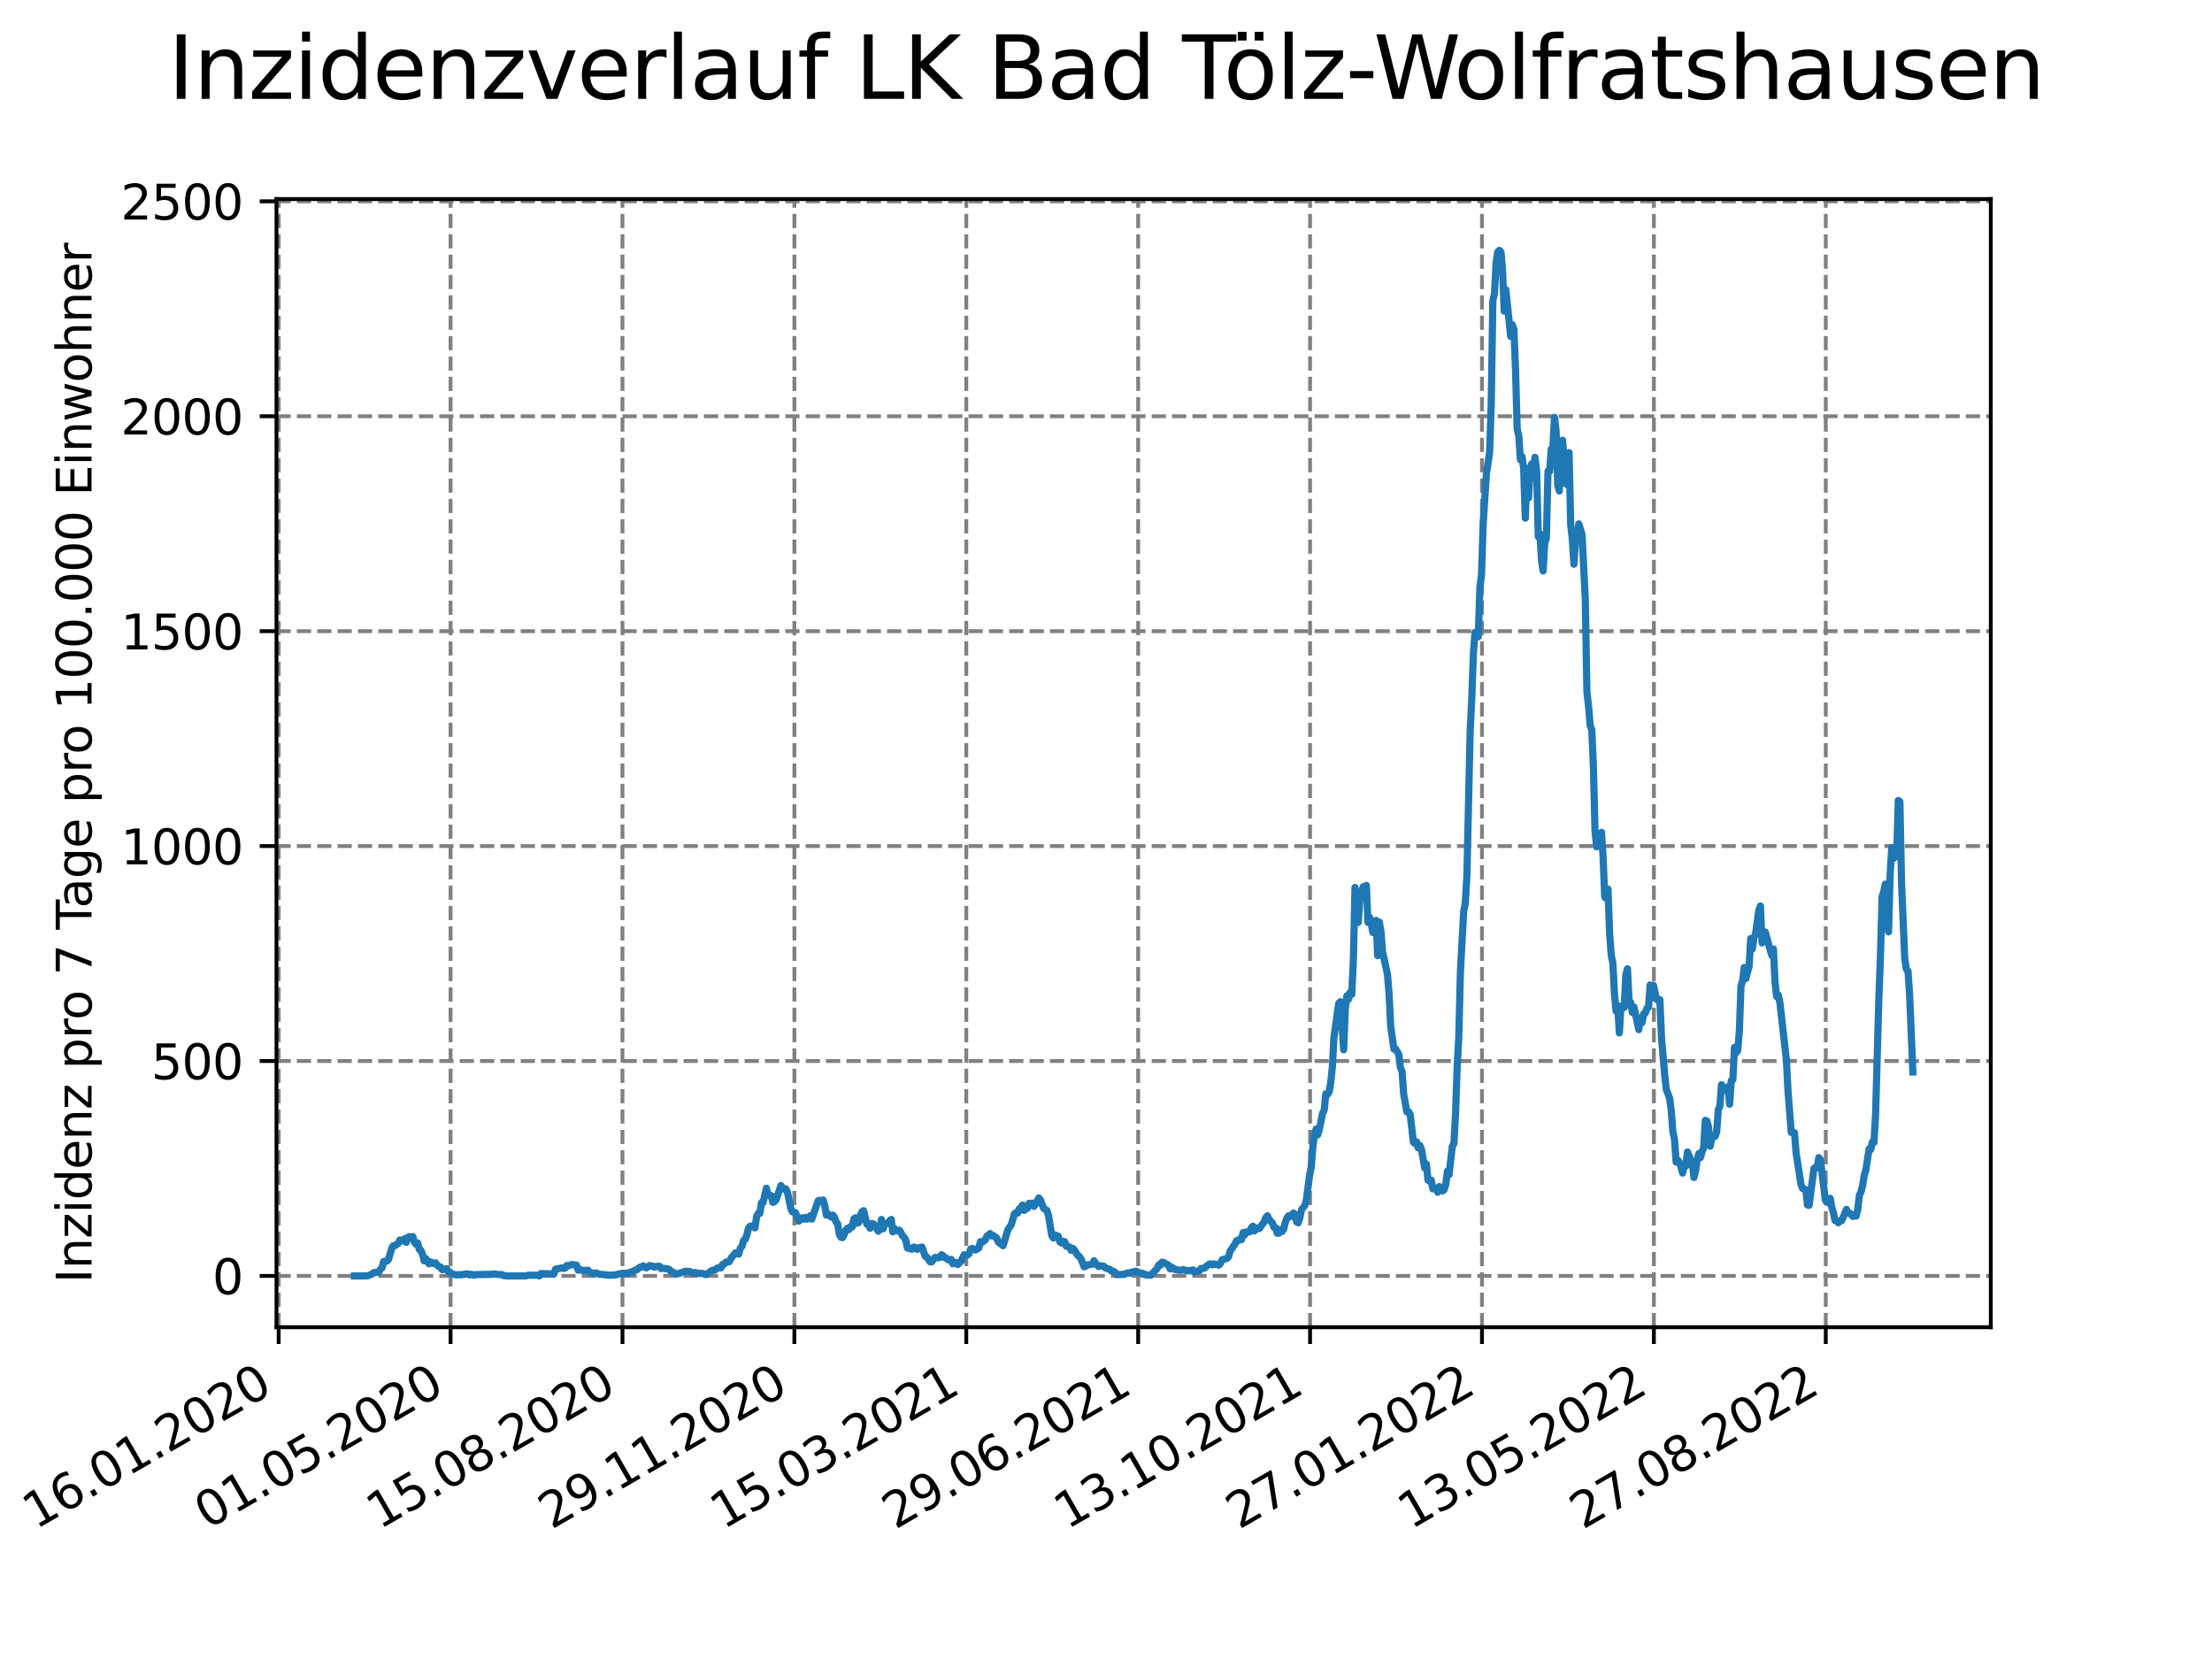 <?xml version="1.0" encoding="utf-8" standalone="no"?>
<!DOCTYPE svg PUBLIC "-//W3C//DTD SVG 1.1//EN"
  "http://www.w3.org/Graphics/SVG/1.1/DTD/svg11.dtd">
<svg xmlns:xlink="http://www.w3.org/1999/xlink" width="460.8pt" height="345.6pt" viewBox="0 0 460.8 345.6" xmlns="http://www.w3.org/2000/svg" version="1.1">
 <defs>
  <style type="text/css">*{stroke-linejoin: round; stroke-linecap: butt}</style>
 </defs>
 <g id="figure_1">
  <g id="patch_1">
   <path d="M 0 345.6 
L 460.8 345.6 
L 460.8 0 
L 0 0 
z
" style="fill: #ffffff"/>
  </g>
  <g id="axes_1">
   <g id="patch_2">
    <path d="M 57.6 276.48 
L 414.72 276.48 
L 414.72 41.472 
L 57.6 41.472 
z
" style="fill: #ffffff"/>
   </g>
   <g id="matplotlib.axis_1">
    <g id="xtick_1">
     <g id="line2d_1">
      <path d="M 58.053 276.48 
L 58.053 41.472 
" clip-path="url(#p2d9f5b2b99)" style="fill: none; stroke-dasharray: 2.96,1.28; stroke-dashoffset: 0; stroke: #808080; stroke-width: 0.8"/>
     </g>
     <g id="line2d_2">
      <defs>
       <path id="mec38d07e55" d="M 0 0 
L 0 3.5 
" style="stroke: #000000; stroke-width: 0.8"/>
      </defs>
      <g>
       <use xlink:href="#mec38d07e55" x="58.053" y="276.48" style="stroke: #000000; stroke-width: 0.8"/>
      </g>
     </g>
     <g id="text_1">
      <!-- 16.01.2020 -->
      <g transform="translate(7.428 318.689) rotate(-30) scale(0.1 -0.1)">
       <defs>
        <path id="DejaVuSans-31" d="M 794 531 
L 1825 531 
L 1825 4091 
L 703 3866 
L 703 4441 
L 1819 4666 
L 2450 4666 
L 2450 531 
L 3481 531 
L 3481 0 
L 794 0 
L 794 531 
z
" transform="scale(0.016)"/>
        <path id="DejaVuSans-36" d="M 2113 2584 
Q 1688 2584 1439 2293 
Q 1191 2003 1191 1497 
Q 1191 994 1439 701 
Q 1688 409 2113 409 
Q 2538 409 2786 701 
Q 3034 994 3034 1497 
Q 3034 2003 2786 2293 
Q 2538 2584 2113 2584 
z
M 3366 4563 
L 3366 3988 
Q 3128 4100 2886 4159 
Q 2644 4219 2406 4219 
Q 1781 4219 1451 3797 
Q 1122 3375 1075 2522 
Q 1259 2794 1537 2939 
Q 1816 3084 2150 3084 
Q 2853 3084 3261 2657 
Q 3669 2231 3669 1497 
Q 3669 778 3244 343 
Q 2819 -91 2113 -91 
Q 1303 -91 875 529 
Q 447 1150 447 2328 
Q 447 3434 972 4092 
Q 1497 4750 2381 4750 
Q 2619 4750 2861 4703 
Q 3103 4656 3366 4563 
z
" transform="scale(0.016)"/>
        <path id="DejaVuSans-2e" d="M 684 794 
L 1344 794 
L 1344 0 
L 684 0 
L 684 794 
z
" transform="scale(0.016)"/>
        <path id="DejaVuSans-30" d="M 2034 4250 
Q 1547 4250 1301 3770 
Q 1056 3291 1056 2328 
Q 1056 1369 1301 889 
Q 1547 409 2034 409 
Q 2525 409 2770 889 
Q 3016 1369 3016 2328 
Q 3016 3291 2770 3770 
Q 2525 4250 2034 4250 
z
M 2034 4750 
Q 2819 4750 3233 4129 
Q 3647 3509 3647 2328 
Q 3647 1150 3233 529 
Q 2819 -91 2034 -91 
Q 1250 -91 836 529 
Q 422 1150 422 2328 
Q 422 3509 836 4129 
Q 1250 4750 2034 4750 
z
" transform="scale(0.016)"/>
        <path id="DejaVuSans-32" d="M 1228 531 
L 3431 531 
L 3431 0 
L 469 0 
L 469 531 
Q 828 903 1448 1529 
Q 2069 2156 2228 2338 
Q 2531 2678 2651 2914 
Q 2772 3150 2772 3378 
Q 2772 3750 2511 3984 
Q 2250 4219 1831 4219 
Q 1534 4219 1204 4116 
Q 875 4013 500 3803 
L 500 4441 
Q 881 4594 1212 4672 
Q 1544 4750 1819 4750 
Q 2544 4750 2975 4387 
Q 3406 4025 3406 3419 
Q 3406 3131 3298 2873 
Q 3191 2616 2906 2266 
Q 2828 2175 2409 1742 
Q 1991 1309 1228 531 
z
" transform="scale(0.016)"/>
       </defs>
       <use xlink:href="#DejaVuSans-31"/>
       <use xlink:href="#DejaVuSans-36" x="63.623"/>
       <use xlink:href="#DejaVuSans-2e" x="127.246"/>
       <use xlink:href="#DejaVuSans-30" x="159.033"/>
       <use xlink:href="#DejaVuSans-31" x="222.656"/>
       <use xlink:href="#DejaVuSans-2e" x="286.279"/>
       <use xlink:href="#DejaVuSans-32" x="318.066"/>
       <use xlink:href="#DejaVuSans-30" x="381.689"/>
       <use xlink:href="#DejaVuSans-32" x="445.312"/>
       <use xlink:href="#DejaVuSans-30" x="508.936"/>
      </g>
     </g>
    </g>
    <g id="xtick_2">
     <g id="line2d_3">
      <path d="M 93.863 276.48 
L 93.863 41.472 
" clip-path="url(#p2d9f5b2b99)" style="fill: none; stroke-dasharray: 2.96,1.28; stroke-dashoffset: 0; stroke: #808080; stroke-width: 0.8"/>
     </g>
     <g id="line2d_4">
      <g>
       <use xlink:href="#mec38d07e55" x="93.863" y="276.48" style="stroke: #000000; stroke-width: 0.8"/>
      </g>
     </g>
     <g id="text_2">
      <!-- 01.05.2020 -->
      <g transform="translate(43.238 318.689) rotate(-30) scale(0.1 -0.1)">
       <defs>
        <path id="DejaVuSans-35" d="M 691 4666 
L 3169 4666 
L 3169 4134 
L 1269 4134 
L 1269 2991 
Q 1406 3038 1543 3061 
Q 1681 3084 1819 3084 
Q 2600 3084 3056 2656 
Q 3513 2228 3513 1497 
Q 3513 744 3044 326 
Q 2575 -91 1722 -91 
Q 1428 -91 1123 -41 
Q 819 9 494 109 
L 494 744 
Q 775 591 1075 516 
Q 1375 441 1709 441 
Q 2250 441 2565 725 
Q 2881 1009 2881 1497 
Q 2881 1984 2565 2268 
Q 2250 2553 1709 2553 
Q 1456 2553 1204 2497 
Q 953 2441 691 2322 
L 691 4666 
z
" transform="scale(0.016)"/>
       </defs>
       <use xlink:href="#DejaVuSans-30"/>
       <use xlink:href="#DejaVuSans-31" x="63.623"/>
       <use xlink:href="#DejaVuSans-2e" x="127.246"/>
       <use xlink:href="#DejaVuSans-30" x="159.033"/>
       <use xlink:href="#DejaVuSans-35" x="222.656"/>
       <use xlink:href="#DejaVuSans-2e" x="286.279"/>
       <use xlink:href="#DejaVuSans-32" x="318.066"/>
       <use xlink:href="#DejaVuSans-30" x="381.689"/>
       <use xlink:href="#DejaVuSans-32" x="445.312"/>
       <use xlink:href="#DejaVuSans-30" x="508.936"/>
      </g>
     </g>
    </g>
    <g id="xtick_3">
     <g id="line2d_5">
      <path d="M 129.673 276.48 
L 129.673 41.472 
" clip-path="url(#p2d9f5b2b99)" style="fill: none; stroke-dasharray: 2.96,1.28; stroke-dashoffset: 0; stroke: #808080; stroke-width: 0.8"/>
     </g>
     <g id="line2d_6">
      <g>
       <use xlink:href="#mec38d07e55" x="129.673" y="276.48" style="stroke: #000000; stroke-width: 0.8"/>
      </g>
     </g>
     <g id="text_3">
      <!-- 15.08.2020 -->
      <g transform="translate(79.048 318.689) rotate(-30) scale(0.1 -0.1)">
       <defs>
        <path id="DejaVuSans-38" d="M 2034 2216 
Q 1584 2216 1326 1975 
Q 1069 1734 1069 1313 
Q 1069 891 1326 650 
Q 1584 409 2034 409 
Q 2484 409 2743 651 
Q 3003 894 3003 1313 
Q 3003 1734 2745 1975 
Q 2488 2216 2034 2216 
z
M 1403 2484 
Q 997 2584 770 2862 
Q 544 3141 544 3541 
Q 544 4100 942 4425 
Q 1341 4750 2034 4750 
Q 2731 4750 3128 4425 
Q 3525 4100 3525 3541 
Q 3525 3141 3298 2862 
Q 3072 2584 2669 2484 
Q 3125 2378 3379 2068 
Q 3634 1759 3634 1313 
Q 3634 634 3220 271 
Q 2806 -91 2034 -91 
Q 1263 -91 848 271 
Q 434 634 434 1313 
Q 434 1759 690 2068 
Q 947 2378 1403 2484 
z
M 1172 3481 
Q 1172 3119 1398 2916 
Q 1625 2713 2034 2713 
Q 2441 2713 2670 2916 
Q 2900 3119 2900 3481 
Q 2900 3844 2670 4047 
Q 2441 4250 2034 4250 
Q 1625 4250 1398 4047 
Q 1172 3844 1172 3481 
z
" transform="scale(0.016)"/>
       </defs>
       <use xlink:href="#DejaVuSans-31"/>
       <use xlink:href="#DejaVuSans-35" x="63.623"/>
       <use xlink:href="#DejaVuSans-2e" x="127.246"/>
       <use xlink:href="#DejaVuSans-30" x="159.033"/>
       <use xlink:href="#DejaVuSans-38" x="222.656"/>
       <use xlink:href="#DejaVuSans-2e" x="286.279"/>
       <use xlink:href="#DejaVuSans-32" x="318.066"/>
       <use xlink:href="#DejaVuSans-30" x="381.689"/>
       <use xlink:href="#DejaVuSans-32" x="445.312"/>
       <use xlink:href="#DejaVuSans-30" x="508.936"/>
      </g>
     </g>
    </g>
    <g id="xtick_4">
     <g id="line2d_7">
      <path d="M 165.483 276.48 
L 165.483 41.472 
" clip-path="url(#p2d9f5b2b99)" style="fill: none; stroke-dasharray: 2.96,1.28; stroke-dashoffset: 0; stroke: #808080; stroke-width: 0.8"/>
     </g>
     <g id="line2d_8">
      <g>
       <use xlink:href="#mec38d07e55" x="165.483" y="276.48" style="stroke: #000000; stroke-width: 0.8"/>
      </g>
     </g>
     <g id="text_4">
      <!-- 29.11.2020 -->
      <g transform="translate(114.858 318.689) rotate(-30) scale(0.1 -0.1)">
       <defs>
        <path id="DejaVuSans-39" d="M 703 97 
L 703 672 
Q 941 559 1184 500 
Q 1428 441 1663 441 
Q 2288 441 2617 861 
Q 2947 1281 2994 2138 
Q 2813 1869 2534 1725 
Q 2256 1581 1919 1581 
Q 1219 1581 811 2004 
Q 403 2428 403 3163 
Q 403 3881 828 4315 
Q 1253 4750 1959 4750 
Q 2769 4750 3195 4129 
Q 3622 3509 3622 2328 
Q 3622 1225 3098 567 
Q 2575 -91 1691 -91 
Q 1453 -91 1209 -44 
Q 966 3 703 97 
z
M 1959 2075 
Q 2384 2075 2632 2365 
Q 2881 2656 2881 3163 
Q 2881 3666 2632 3958 
Q 2384 4250 1959 4250 
Q 1534 4250 1286 3958 
Q 1038 3666 1038 3163 
Q 1038 2656 1286 2365 
Q 1534 2075 1959 2075 
z
" transform="scale(0.016)"/>
       </defs>
       <use xlink:href="#DejaVuSans-32"/>
       <use xlink:href="#DejaVuSans-39" x="63.623"/>
       <use xlink:href="#DejaVuSans-2e" x="127.246"/>
       <use xlink:href="#DejaVuSans-31" x="159.033"/>
       <use xlink:href="#DejaVuSans-31" x="222.656"/>
       <use xlink:href="#DejaVuSans-2e" x="286.279"/>
       <use xlink:href="#DejaVuSans-32" x="318.066"/>
       <use xlink:href="#DejaVuSans-30" x="381.689"/>
       <use xlink:href="#DejaVuSans-32" x="445.312"/>
       <use xlink:href="#DejaVuSans-30" x="508.936"/>
      </g>
     </g>
    </g>
    <g id="xtick_5">
     <g id="line2d_9">
      <path d="M 201.293 276.48 
L 201.293 41.472 
" clip-path="url(#p2d9f5b2b99)" style="fill: none; stroke-dasharray: 2.96,1.28; stroke-dashoffset: 0; stroke: #808080; stroke-width: 0.8"/>
     </g>
     <g id="line2d_10">
      <g>
       <use xlink:href="#mec38d07e55" x="201.293" y="276.48" style="stroke: #000000; stroke-width: 0.8"/>
      </g>
     </g>
     <g id="text_5">
      <!-- 15.03.2021 -->
      <g transform="translate(150.668 318.689) rotate(-30) scale(0.1 -0.1)">
       <defs>
        <path id="DejaVuSans-33" d="M 2597 2516 
Q 3050 2419 3304 2112 
Q 3559 1806 3559 1356 
Q 3559 666 3084 287 
Q 2609 -91 1734 -91 
Q 1441 -91 1130 -33 
Q 819 25 488 141 
L 488 750 
Q 750 597 1062 519 
Q 1375 441 1716 441 
Q 2309 441 2620 675 
Q 2931 909 2931 1356 
Q 2931 1769 2642 2001 
Q 2353 2234 1838 2234 
L 1294 2234 
L 1294 2753 
L 1863 2753 
Q 2328 2753 2575 2939 
Q 2822 3125 2822 3475 
Q 2822 3834 2567 4026 
Q 2313 4219 1838 4219 
Q 1578 4219 1281 4162 
Q 984 4106 628 3988 
L 628 4550 
Q 988 4650 1302 4700 
Q 1616 4750 1894 4750 
Q 2613 4750 3031 4423 
Q 3450 4097 3450 3541 
Q 3450 3153 3228 2886 
Q 3006 2619 2597 2516 
z
" transform="scale(0.016)"/>
       </defs>
       <use xlink:href="#DejaVuSans-31"/>
       <use xlink:href="#DejaVuSans-35" x="63.623"/>
       <use xlink:href="#DejaVuSans-2e" x="127.246"/>
       <use xlink:href="#DejaVuSans-30" x="159.033"/>
       <use xlink:href="#DejaVuSans-33" x="222.656"/>
       <use xlink:href="#DejaVuSans-2e" x="286.279"/>
       <use xlink:href="#DejaVuSans-32" x="318.066"/>
       <use xlink:href="#DejaVuSans-30" x="381.689"/>
       <use xlink:href="#DejaVuSans-32" x="445.312"/>
       <use xlink:href="#DejaVuSans-31" x="508.936"/>
      </g>
     </g>
    </g>
    <g id="xtick_6">
     <g id="line2d_11">
      <path d="M 237.103 276.48 
L 237.103 41.472 
" clip-path="url(#p2d9f5b2b99)" style="fill: none; stroke-dasharray: 2.96,1.28; stroke-dashoffset: 0; stroke: #808080; stroke-width: 0.8"/>
     </g>
     <g id="line2d_12">
      <g>
       <use xlink:href="#mec38d07e55" x="237.103" y="276.48" style="stroke: #000000; stroke-width: 0.8"/>
      </g>
     </g>
     <g id="text_6">
      <!-- 29.06.2021 -->
      <g transform="translate(186.478 318.689) rotate(-30) scale(0.1 -0.1)">
       <use xlink:href="#DejaVuSans-32"/>
       <use xlink:href="#DejaVuSans-39" x="63.623"/>
       <use xlink:href="#DejaVuSans-2e" x="127.246"/>
       <use xlink:href="#DejaVuSans-30" x="159.033"/>
       <use xlink:href="#DejaVuSans-36" x="222.656"/>
       <use xlink:href="#DejaVuSans-2e" x="286.279"/>
       <use xlink:href="#DejaVuSans-32" x="318.066"/>
       <use xlink:href="#DejaVuSans-30" x="381.689"/>
       <use xlink:href="#DejaVuSans-32" x="445.312"/>
       <use xlink:href="#DejaVuSans-31" x="508.936"/>
      </g>
     </g>
    </g>
    <g id="xtick_7">
     <g id="line2d_13">
      <path d="M 272.913 276.48 
L 272.913 41.472 
" clip-path="url(#p2d9f5b2b99)" style="fill: none; stroke-dasharray: 2.96,1.28; stroke-dashoffset: 0; stroke: #808080; stroke-width: 0.8"/>
     </g>
     <g id="line2d_14">
      <g>
       <use xlink:href="#mec38d07e55" x="272.913" y="276.48" style="stroke: #000000; stroke-width: 0.8"/>
      </g>
     </g>
     <g id="text_7">
      <!-- 13.10.2021 -->
      <g transform="translate(222.288 318.689) rotate(-30) scale(0.1 -0.1)">
       <use xlink:href="#DejaVuSans-31"/>
       <use xlink:href="#DejaVuSans-33" x="63.623"/>
       <use xlink:href="#DejaVuSans-2e" x="127.246"/>
       <use xlink:href="#DejaVuSans-31" x="159.033"/>
       <use xlink:href="#DejaVuSans-30" x="222.656"/>
       <use xlink:href="#DejaVuSans-2e" x="286.279"/>
       <use xlink:href="#DejaVuSans-32" x="318.066"/>
       <use xlink:href="#DejaVuSans-30" x="381.689"/>
       <use xlink:href="#DejaVuSans-32" x="445.312"/>
       <use xlink:href="#DejaVuSans-31" x="508.936"/>
      </g>
     </g>
    </g>
    <g id="xtick_8">
     <g id="line2d_15">
      <path d="M 308.723 276.48 
L 308.723 41.472 
" clip-path="url(#p2d9f5b2b99)" style="fill: none; stroke-dasharray: 2.96,1.28; stroke-dashoffset: 0; stroke: #808080; stroke-width: 0.8"/>
     </g>
     <g id="line2d_16">
      <g>
       <use xlink:href="#mec38d07e55" x="308.723" y="276.48" style="stroke: #000000; stroke-width: 0.8"/>
      </g>
     </g>
     <g id="text_8">
      <!-- 27.01.2022 -->
      <g transform="translate(258.098 318.689) rotate(-30) scale(0.1 -0.1)">
       <defs>
        <path id="DejaVuSans-37" d="M 525 4666 
L 3525 4666 
L 3525 4397 
L 1831 0 
L 1172 0 
L 2766 4134 
L 525 4134 
L 525 4666 
z
" transform="scale(0.016)"/>
       </defs>
       <use xlink:href="#DejaVuSans-32"/>
       <use xlink:href="#DejaVuSans-37" x="63.623"/>
       <use xlink:href="#DejaVuSans-2e" x="127.246"/>
       <use xlink:href="#DejaVuSans-30" x="159.033"/>
       <use xlink:href="#DejaVuSans-31" x="222.656"/>
       <use xlink:href="#DejaVuSans-2e" x="286.279"/>
       <use xlink:href="#DejaVuSans-32" x="318.066"/>
       <use xlink:href="#DejaVuSans-30" x="381.689"/>
       <use xlink:href="#DejaVuSans-32" x="445.312"/>
       <use xlink:href="#DejaVuSans-32" x="508.936"/>
      </g>
     </g>
    </g>
    <g id="xtick_9">
     <g id="line2d_17">
      <path d="M 344.533 276.48 
L 344.533 41.472 
" clip-path="url(#p2d9f5b2b99)" style="fill: none; stroke-dasharray: 2.96,1.28; stroke-dashoffset: 0; stroke: #808080; stroke-width: 0.8"/>
     </g>
     <g id="line2d_18">
      <g>
       <use xlink:href="#mec38d07e55" x="344.533" y="276.48" style="stroke: #000000; stroke-width: 0.8"/>
      </g>
     </g>
     <g id="text_9">
      <!-- 13.05.2022 -->
      <g transform="translate(293.908 318.689) rotate(-30) scale(0.1 -0.1)">
       <use xlink:href="#DejaVuSans-31"/>
       <use xlink:href="#DejaVuSans-33" x="63.623"/>
       <use xlink:href="#DejaVuSans-2e" x="127.246"/>
       <use xlink:href="#DejaVuSans-30" x="159.033"/>
       <use xlink:href="#DejaVuSans-35" x="222.656"/>
       <use xlink:href="#DejaVuSans-2e" x="286.279"/>
       <use xlink:href="#DejaVuSans-32" x="318.066"/>
       <use xlink:href="#DejaVuSans-30" x="381.689"/>
       <use xlink:href="#DejaVuSans-32" x="445.312"/>
       <use xlink:href="#DejaVuSans-32" x="508.936"/>
      </g>
     </g>
    </g>
    <g id="xtick_10">
     <g id="line2d_19">
      <path d="M 380.343 276.48 
L 380.343 41.472 
" clip-path="url(#p2d9f5b2b99)" style="fill: none; stroke-dasharray: 2.96,1.28; stroke-dashoffset: 0; stroke: #808080; stroke-width: 0.8"/>
     </g>
     <g id="line2d_20">
      <g>
       <use xlink:href="#mec38d07e55" x="380.343" y="276.48" style="stroke: #000000; stroke-width: 0.8"/>
      </g>
     </g>
     <g id="text_10">
      <!-- 27.08.2022 -->
      <g transform="translate(329.718 318.689) rotate(-30) scale(0.1 -0.1)">
       <use xlink:href="#DejaVuSans-32"/>
       <use xlink:href="#DejaVuSans-37" x="63.623"/>
       <use xlink:href="#DejaVuSans-2e" x="127.246"/>
       <use xlink:href="#DejaVuSans-30" x="159.033"/>
       <use xlink:href="#DejaVuSans-38" x="222.656"/>
       <use xlink:href="#DejaVuSans-2e" x="286.279"/>
       <use xlink:href="#DejaVuSans-32" x="318.066"/>
       <use xlink:href="#DejaVuSans-30" x="381.689"/>
       <use xlink:href="#DejaVuSans-32" x="445.312"/>
       <use xlink:href="#DejaVuSans-32" x="508.936"/>
      </g>
     </g>
    </g>
   </g>
   <g id="matplotlib.axis_2">
    <g id="ytick_1">
     <g id="line2d_21">
      <path d="M 57.6 265.798 
L 414.72 265.798 
" clip-path="url(#p2d9f5b2b99)" style="fill: none; stroke-dasharray: 2.96,1.28; stroke-dashoffset: 0; stroke: #808080; stroke-width: 0.8"/>
     </g>
     <g id="line2d_22">
      <defs>
       <path id="m8f52442cfc" d="M 0 0 
L -3.5 0 
" style="stroke: #000000; stroke-width: 0.8"/>
      </defs>
      <g>
       <use xlink:href="#m8f52442cfc" x="57.6" y="265.798" style="stroke: #000000; stroke-width: 0.8"/>
      </g>
     </g>
     <g id="text_11">
      <!-- 0 -->
      <g transform="translate(44.237 269.597) scale(0.1 -0.1)">
       <use xlink:href="#DejaVuSans-30"/>
      </g>
     </g>
    </g>
    <g id="ytick_2">
     <g id="line2d_23">
      <path d="M 57.6 221.026 
L 414.72 221.026 
" clip-path="url(#p2d9f5b2b99)" style="fill: none; stroke-dasharray: 2.96,1.28; stroke-dashoffset: 0; stroke: #808080; stroke-width: 0.8"/>
     </g>
     <g id="line2d_24">
      <g>
       <use xlink:href="#m8f52442cfc" x="57.6" y="221.026" style="stroke: #000000; stroke-width: 0.8"/>
      </g>
     </g>
     <g id="text_12">
      <!-- 500 -->
      <g transform="translate(31.512 224.825) scale(0.1 -0.1)">
       <use xlink:href="#DejaVuSans-35"/>
       <use xlink:href="#DejaVuSans-30" x="63.623"/>
       <use xlink:href="#DejaVuSans-30" x="127.246"/>
      </g>
     </g>
    </g>
    <g id="ytick_3">
     <g id="line2d_25">
      <path d="M 57.6 176.254 
L 414.72 176.254 
" clip-path="url(#p2d9f5b2b99)" style="fill: none; stroke-dasharray: 2.96,1.28; stroke-dashoffset: 0; stroke: #808080; stroke-width: 0.8"/>
     </g>
     <g id="line2d_26">
      <g>
       <use xlink:href="#m8f52442cfc" x="57.6" y="176.254" style="stroke: #000000; stroke-width: 0.8"/>
      </g>
     </g>
     <g id="text_13">
      <!-- 1000 -->
      <g transform="translate(25.15 180.054) scale(0.1 -0.1)">
       <use xlink:href="#DejaVuSans-31"/>
       <use xlink:href="#DejaVuSans-30" x="63.623"/>
       <use xlink:href="#DejaVuSans-30" x="127.246"/>
       <use xlink:href="#DejaVuSans-30" x="190.869"/>
      </g>
     </g>
    </g>
    <g id="ytick_4">
     <g id="line2d_27">
      <path d="M 57.6 131.483 
L 414.72 131.483 
" clip-path="url(#p2d9f5b2b99)" style="fill: none; stroke-dasharray: 2.96,1.28; stroke-dashoffset: 0; stroke: #808080; stroke-width: 0.8"/>
     </g>
     <g id="line2d_28">
      <g>
       <use xlink:href="#m8f52442cfc" x="57.6" y="131.483" style="stroke: #000000; stroke-width: 0.8"/>
      </g>
     </g>
     <g id="text_14">
      <!-- 1500 -->
      <g transform="translate(25.15 135.282) scale(0.1 -0.1)">
       <use xlink:href="#DejaVuSans-31"/>
       <use xlink:href="#DejaVuSans-35" x="63.623"/>
       <use xlink:href="#DejaVuSans-30" x="127.246"/>
       <use xlink:href="#DejaVuSans-30" x="190.869"/>
      </g>
     </g>
    </g>
    <g id="ytick_5">
     <g id="line2d_29">
      <path d="M 57.6 86.711 
L 414.72 86.711 
" clip-path="url(#p2d9f5b2b99)" style="fill: none; stroke-dasharray: 2.96,1.28; stroke-dashoffset: 0; stroke: #808080; stroke-width: 0.8"/>
     </g>
     <g id="line2d_30">
      <g>
       <use xlink:href="#m8f52442cfc" x="57.6" y="86.711" style="stroke: #000000; stroke-width: 0.8"/>
      </g>
     </g>
     <g id="text_15">
      <!-- 2000 -->
      <g transform="translate(25.15 90.51) scale(0.1 -0.1)">
       <use xlink:href="#DejaVuSans-32"/>
       <use xlink:href="#DejaVuSans-30" x="63.623"/>
       <use xlink:href="#DejaVuSans-30" x="127.246"/>
       <use xlink:href="#DejaVuSans-30" x="190.869"/>
      </g>
     </g>
    </g>
    <g id="ytick_6">
     <g id="line2d_31">
      <path d="M 57.6 41.939 
L 414.72 41.939 
" clip-path="url(#p2d9f5b2b99)" style="fill: none; stroke-dasharray: 2.96,1.28; stroke-dashoffset: 0; stroke: #808080; stroke-width: 0.8"/>
     </g>
     <g id="line2d_32">
      <g>
       <use xlink:href="#m8f52442cfc" x="57.6" y="41.939" style="stroke: #000000; stroke-width: 0.8"/>
      </g>
     </g>
     <g id="text_16">
      <!-- 2500 -->
      <g transform="translate(25.15 45.738) scale(0.1 -0.1)">
       <use xlink:href="#DejaVuSans-32"/>
       <use xlink:href="#DejaVuSans-35" x="63.623"/>
       <use xlink:href="#DejaVuSans-30" x="127.246"/>
       <use xlink:href="#DejaVuSans-30" x="190.869"/>
      </g>
     </g>
    </g>
    <g id="text_17">
     <!-- Inzidenz pro 7 Tage pro 100.000 Einwohner -->
     <g transform="translate(19.07 267.301) rotate(-90) scale(0.1 -0.1)">
      <defs>
       <path id="DejaVuSans-49" d="M 628 4666 
L 1259 4666 
L 1259 0 
L 628 0 
L 628 4666 
z
" transform="scale(0.016)"/>
       <path id="DejaVuSans-6e" d="M 3513 2113 
L 3513 0 
L 2938 0 
L 2938 2094 
Q 2938 2591 2744 2837 
Q 2550 3084 2163 3084 
Q 1697 3084 1428 2787 
Q 1159 2491 1159 1978 
L 1159 0 
L 581 0 
L 581 3500 
L 1159 3500 
L 1159 2956 
Q 1366 3272 1645 3428 
Q 1925 3584 2291 3584 
Q 2894 3584 3203 3211 
Q 3513 2838 3513 2113 
z
" transform="scale(0.016)"/>
       <path id="DejaVuSans-7a" d="M 353 3500 
L 3084 3500 
L 3084 2975 
L 922 459 
L 3084 459 
L 3084 0 
L 275 0 
L 275 525 
L 2438 3041 
L 353 3041 
L 353 3500 
z
" transform="scale(0.016)"/>
       <path id="DejaVuSans-69" d="M 603 3500 
L 1178 3500 
L 1178 0 
L 603 0 
L 603 3500 
z
M 603 4863 
L 1178 4863 
L 1178 4134 
L 603 4134 
L 603 4863 
z
" transform="scale(0.016)"/>
       <path id="DejaVuSans-64" d="M 2906 2969 
L 2906 4863 
L 3481 4863 
L 3481 0 
L 2906 0 
L 2906 525 
Q 2725 213 2448 61 
Q 2172 -91 1784 -91 
Q 1150 -91 751 415 
Q 353 922 353 1747 
Q 353 2572 751 3078 
Q 1150 3584 1784 3584 
Q 2172 3584 2448 3432 
Q 2725 3281 2906 2969 
z
M 947 1747 
Q 947 1113 1208 752 
Q 1469 391 1925 391 
Q 2381 391 2643 752 
Q 2906 1113 2906 1747 
Q 2906 2381 2643 2742 
Q 2381 3103 1925 3103 
Q 1469 3103 1208 2742 
Q 947 2381 947 1747 
z
" transform="scale(0.016)"/>
       <path id="DejaVuSans-65" d="M 3597 1894 
L 3597 1613 
L 953 1613 
Q 991 1019 1311 708 
Q 1631 397 2203 397 
Q 2534 397 2845 478 
Q 3156 559 3463 722 
L 3463 178 
Q 3153 47 2828 -22 
Q 2503 -91 2169 -91 
Q 1331 -91 842 396 
Q 353 884 353 1716 
Q 353 2575 817 3079 
Q 1281 3584 2069 3584 
Q 2775 3584 3186 3129 
Q 3597 2675 3597 1894 
z
M 3022 2063 
Q 3016 2534 2758 2815 
Q 2500 3097 2075 3097 
Q 1594 3097 1305 2825 
Q 1016 2553 972 2059 
L 3022 2063 
z
" transform="scale(0.016)"/>
       <path id="DejaVuSans-20" transform="scale(0.016)"/>
       <path id="DejaVuSans-70" d="M 1159 525 
L 1159 -1331 
L 581 -1331 
L 581 3500 
L 1159 3500 
L 1159 2969 
Q 1341 3281 1617 3432 
Q 1894 3584 2278 3584 
Q 2916 3584 3314 3078 
Q 3713 2572 3713 1747 
Q 3713 922 3314 415 
Q 2916 -91 2278 -91 
Q 1894 -91 1617 61 
Q 1341 213 1159 525 
z
M 3116 1747 
Q 3116 2381 2855 2742 
Q 2594 3103 2138 3103 
Q 1681 3103 1420 2742 
Q 1159 2381 1159 1747 
Q 1159 1113 1420 752 
Q 1681 391 2138 391 
Q 2594 391 2855 752 
Q 3116 1113 3116 1747 
z
" transform="scale(0.016)"/>
       <path id="DejaVuSans-72" d="M 2631 2963 
Q 2534 3019 2420 3045 
Q 2306 3072 2169 3072 
Q 1681 3072 1420 2755 
Q 1159 2438 1159 1844 
L 1159 0 
L 581 0 
L 581 3500 
L 1159 3500 
L 1159 2956 
Q 1341 3275 1631 3429 
Q 1922 3584 2338 3584 
Q 2397 3584 2469 3576 
Q 2541 3569 2628 3553 
L 2631 2963 
z
" transform="scale(0.016)"/>
       <path id="DejaVuSans-6f" d="M 1959 3097 
Q 1497 3097 1228 2736 
Q 959 2375 959 1747 
Q 959 1119 1226 758 
Q 1494 397 1959 397 
Q 2419 397 2687 759 
Q 2956 1122 2956 1747 
Q 2956 2369 2687 2733 
Q 2419 3097 1959 3097 
z
M 1959 3584 
Q 2709 3584 3137 3096 
Q 3566 2609 3566 1747 
Q 3566 888 3137 398 
Q 2709 -91 1959 -91 
Q 1206 -91 779 398 
Q 353 888 353 1747 
Q 353 2609 779 3096 
Q 1206 3584 1959 3584 
z
" transform="scale(0.016)"/>
       <path id="DejaVuSans-54" d="M -19 4666 
L 3928 4666 
L 3928 4134 
L 2272 4134 
L 2272 0 
L 1638 0 
L 1638 4134 
L -19 4134 
L -19 4666 
z
" transform="scale(0.016)"/>
       <path id="DejaVuSans-61" d="M 2194 1759 
Q 1497 1759 1228 1600 
Q 959 1441 959 1056 
Q 959 750 1161 570 
Q 1363 391 1709 391 
Q 2188 391 2477 730 
Q 2766 1069 2766 1631 
L 2766 1759 
L 2194 1759 
z
M 3341 1997 
L 3341 0 
L 2766 0 
L 2766 531 
Q 2569 213 2275 61 
Q 1981 -91 1556 -91 
Q 1019 -91 701 211 
Q 384 513 384 1019 
Q 384 1609 779 1909 
Q 1175 2209 1959 2209 
L 2766 2209 
L 2766 2266 
Q 2766 2663 2505 2880 
Q 2244 3097 1772 3097 
Q 1472 3097 1187 3025 
Q 903 2953 641 2809 
L 641 3341 
Q 956 3463 1253 3523 
Q 1550 3584 1831 3584 
Q 2591 3584 2966 3190 
Q 3341 2797 3341 1997 
z
" transform="scale(0.016)"/>
       <path id="DejaVuSans-67" d="M 2906 1791 
Q 2906 2416 2648 2759 
Q 2391 3103 1925 3103 
Q 1463 3103 1205 2759 
Q 947 2416 947 1791 
Q 947 1169 1205 825 
Q 1463 481 1925 481 
Q 2391 481 2648 825 
Q 2906 1169 2906 1791 
z
M 3481 434 
Q 3481 -459 3084 -895 
Q 2688 -1331 1869 -1331 
Q 1566 -1331 1297 -1286 
Q 1028 -1241 775 -1147 
L 775 -588 
Q 1028 -725 1275 -790 
Q 1522 -856 1778 -856 
Q 2344 -856 2625 -561 
Q 2906 -266 2906 331 
L 2906 616 
Q 2728 306 2450 153 
Q 2172 0 1784 0 
Q 1141 0 747 490 
Q 353 981 353 1791 
Q 353 2603 747 3093 
Q 1141 3584 1784 3584 
Q 2172 3584 2450 3431 
Q 2728 3278 2906 2969 
L 2906 3500 
L 3481 3500 
L 3481 434 
z
" transform="scale(0.016)"/>
       <path id="DejaVuSans-45" d="M 628 4666 
L 3578 4666 
L 3578 4134 
L 1259 4134 
L 1259 2753 
L 3481 2753 
L 3481 2222 
L 1259 2222 
L 1259 531 
L 3634 531 
L 3634 0 
L 628 0 
L 628 4666 
z
" transform="scale(0.016)"/>
       <path id="DejaVuSans-77" d="M 269 3500 
L 844 3500 
L 1563 769 
L 2278 3500 
L 2956 3500 
L 3675 769 
L 4391 3500 
L 4966 3500 
L 4050 0 
L 3372 0 
L 2619 2869 
L 1863 0 
L 1184 0 
L 269 3500 
z
" transform="scale(0.016)"/>
       <path id="DejaVuSans-68" d="M 3513 2113 
L 3513 0 
L 2938 0 
L 2938 2094 
Q 2938 2591 2744 2837 
Q 2550 3084 2163 3084 
Q 1697 3084 1428 2787 
Q 1159 2491 1159 1978 
L 1159 0 
L 581 0 
L 581 4863 
L 1159 4863 
L 1159 2956 
Q 1366 3272 1645 3428 
Q 1925 3584 2291 3584 
Q 2894 3584 3203 3211 
Q 3513 2838 3513 2113 
z
" transform="scale(0.016)"/>
      </defs>
      <use xlink:href="#DejaVuSans-49"/>
      <use xlink:href="#DejaVuSans-6e" x="29.492"/>
      <use xlink:href="#DejaVuSans-7a" x="92.871"/>
      <use xlink:href="#DejaVuSans-69" x="145.361"/>
      <use xlink:href="#DejaVuSans-64" x="173.145"/>
      <use xlink:href="#DejaVuSans-65" x="236.621"/>
      <use xlink:href="#DejaVuSans-6e" x="298.145"/>
      <use xlink:href="#DejaVuSans-7a" x="361.523"/>
      <use xlink:href="#DejaVuSans-20" x="414.014"/>
      <use xlink:href="#DejaVuSans-70" x="445.801"/>
      <use xlink:href="#DejaVuSans-72" x="509.277"/>
      <use xlink:href="#DejaVuSans-6f" x="548.141"/>
      <use xlink:href="#DejaVuSans-20" x="609.322"/>
      <use xlink:href="#DejaVuSans-37" x="641.109"/>
      <use xlink:href="#DejaVuSans-20" x="704.732"/>
      <use xlink:href="#DejaVuSans-54" x="736.52"/>
      <use xlink:href="#DejaVuSans-61" x="781.104"/>
      <use xlink:href="#DejaVuSans-67" x="842.383"/>
      <use xlink:href="#DejaVuSans-65" x="905.859"/>
      <use xlink:href="#DejaVuSans-20" x="967.383"/>
      <use xlink:href="#DejaVuSans-70" x="999.17"/>
      <use xlink:href="#DejaVuSans-72" x="1062.646"/>
      <use xlink:href="#DejaVuSans-6f" x="1101.51"/>
      <use xlink:href="#DejaVuSans-20" x="1162.691"/>
      <use xlink:href="#DejaVuSans-31" x="1194.479"/>
      <use xlink:href="#DejaVuSans-30" x="1258.102"/>
      <use xlink:href="#DejaVuSans-30" x="1321.725"/>
      <use xlink:href="#DejaVuSans-2e" x="1385.348"/>
      <use xlink:href="#DejaVuSans-30" x="1417.135"/>
      <use xlink:href="#DejaVuSans-30" x="1480.758"/>
      <use xlink:href="#DejaVuSans-30" x="1544.381"/>
      <use xlink:href="#DejaVuSans-20" x="1608.004"/>
      <use xlink:href="#DejaVuSans-45" x="1639.791"/>
      <use xlink:href="#DejaVuSans-69" x="1702.975"/>
      <use xlink:href="#DejaVuSans-6e" x="1730.758"/>
      <use xlink:href="#DejaVuSans-77" x="1794.137"/>
      <use xlink:href="#DejaVuSans-6f" x="1875.924"/>
      <use xlink:href="#DejaVuSans-68" x="1937.105"/>
      <use xlink:href="#DejaVuSans-6e" x="2000.484"/>
      <use xlink:href="#DejaVuSans-65" x="2063.863"/>
      <use xlink:href="#DejaVuSans-72" x="2125.387"/>
     </g>
    </g>
   </g>
   <g id="line2d_33">
    <path d="M 73.833 265.798 
L 76.535 265.798 
L 77.549 265.378 
L 77.887 265.098 
L 78.9 265.028 
L 79.238 264.398 
L 79.576 264.118 
L 79.914 262.788 
L 80.589 262.718 
L 80.927 262.368 
L 81.603 260.058 
L 81.941 259.498 
L 82.278 259.498 
L 82.954 259.008 
L 83.292 258.308 
L 83.63 258.518 
L 83.968 258.448 
L 84.305 258.028 
L 84.643 258.798 
L 84.981 257.748 
L 85.319 257.608 
L 85.657 257.818 
L 85.995 257.608 
L 86.332 258.728 
L 86.67 259.218 
L 87.008 258.938 
L 87.346 260.268 
L 87.684 260.478 
L 88.022 261.318 
L 88.359 262.648 
L 88.697 262.158 
L 89.373 263.278 
L 89.711 262.858 
L 90.049 263.138 
L 90.386 263.208 
L 90.724 263.068 
L 91.062 263.558 
L 91.4 263.838 
L 91.738 263.908 
L 92.076 264.468 
L 92.413 264.468 
L 92.751 264.328 
L 93.089 264.328 
L 93.427 264.958 
L 93.765 265.028 
L 94.103 265.378 
L 95.116 265.588 
L 95.454 265.518 
L 95.792 265.588 
L 97.143 265.378 
L 97.481 265.378 
L 97.819 265.588 
L 98.156 265.448 
L 98.832 265.658 
L 99.17 265.518 
L 102.548 265.448 
L 102.886 265.378 
L 103.9 265.518 
L 104.575 265.518 
L 104.913 265.728 
L 105.589 265.798 
L 109.643 265.798 
L 109.981 265.658 
L 112.008 265.658 
L 112.345 265.798 
L 112.683 265.308 
L 115.386 265.378 
L 115.724 264.398 
L 117.075 264.118 
L 117.413 264.258 
L 117.751 264.118 
L 118.088 263.628 
L 118.426 263.698 
L 119.102 263.418 
L 120.115 263.558 
L 120.453 264.608 
L 121.129 264.538 
L 121.467 264.678 
L 122.48 264.608 
L 122.818 265.028 
L 123.156 265.098 
L 123.494 265.308 
L 124.169 265.168 
L 124.845 265.448 
L 125.859 265.518 
L 126.872 265.658 
L 128.223 265.588 
L 128.899 265.378 
L 129.237 265.378 
L 129.575 265.238 
L 130.926 265.238 
L 131.264 265.028 
L 131.602 264.958 
L 132.277 264.608 
L 132.615 264.538 
L 133.291 263.978 
L 133.629 263.978 
L 133.966 263.698 
L 134.642 264.118 
L 135.318 263.628 
L 135.656 263.768 
L 135.993 263.768 
L 136.331 263.978 
L 136.669 263.838 
L 137.345 263.768 
L 137.683 264.258 
L 138.02 264.188 
L 139.372 264.398 
L 139.71 264.818 
L 140.385 265.098 
L 140.723 265.378 
L 141.399 265.308 
L 142.75 264.818 
L 143.764 264.888 
L 144.439 265.238 
L 144.777 265.098 
L 145.79 265.308 
L 146.128 265.238 
L 147.142 265.518 
L 148.155 264.748 
L 148.493 264.608 
L 148.831 264.608 
L 149.507 264.118 
L 150.182 264.118 
L 150.52 263.418 
L 150.858 263.348 
L 151.196 262.928 
L 151.871 262.858 
L 152.547 261.738 
L 152.885 261.458 
L 153.223 260.968 
L 153.898 261.248 
L 154.236 259.988 
L 154.574 259.638 
L 154.912 258.378 
L 155.25 258.168 
L 155.588 257.258 
L 155.925 255.858 
L 156.263 255.438 
L 156.601 255.578 
L 156.939 255.298 
L 157.277 255.788 
L 157.615 253.408 
L 157.952 252.778 
L 158.29 252.778 
L 158.628 250.538 
L 158.966 250.538 
L 159.642 247.528 
L 159.979 248.788 
L 160.317 249.068 
L 160.655 249.068 
L 160.993 250.468 
L 161.331 250.328 
L 161.669 249.978 
L 162.682 246.967 
L 163.02 247.458 
L 163.358 247.738 
L 163.695 247.668 
L 164.033 248.368 
L 164.709 251.588 
L 165.047 252.428 
L 165.722 252.638 
L 166.398 254.388 
L 167.074 253.688 
L 167.412 253.968 
L 167.749 253.618 
L 168.087 253.968 
L 168.763 253.268 
L 169.101 253.968 
L 170.452 250.118 
L 170.79 250.048 
L 171.128 250.118 
L 171.466 249.978 
L 171.803 251.098 
L 172.141 253.128 
L 172.479 252.848 
L 173.155 253.548 
L 173.493 253.128 
L 173.83 253.548 
L 174.168 254.598 
L 174.506 254.948 
L 174.844 257.118 
L 175.182 257.748 
L 175.52 257.818 
L 175.857 257.188 
L 176.195 256.278 
L 176.533 255.858 
L 176.871 256.138 
L 177.209 255.508 
L 177.547 255.578 
L 177.884 253.898 
L 178.222 253.688 
L 178.56 254.808 
L 178.898 254.668 
L 179.236 253.198 
L 179.573 252.428 
L 179.911 252.218 
L 180.587 255.018 
L 180.925 255.298 
L 181.263 255.858 
L 181.6 254.878 
L 181.938 254.948 
L 182.276 255.298 
L 182.952 256.488 
L 183.29 256.138 
L 183.627 254.038 
L 183.965 255.998 
L 184.303 254.948 
L 184.979 254.808 
L 185.317 254.318 
L 185.654 254.038 
L 185.992 256.628 
L 186.33 255.928 
L 186.668 256.278 
L 187.006 256.418 
L 187.344 256.278 
L 187.681 256.768 
L 188.019 257.468 
L 188.357 257.748 
L 188.695 258.378 
L 189.033 259.988 
L 189.371 259.918 
L 189.708 260.198 
L 190.046 260.198 
L 190.384 259.778 
L 190.722 259.918 
L 191.06 260.268 
L 191.398 259.918 
L 192.073 259.778 
L 192.749 261.738 
L 193.087 261.878 
L 193.762 262.858 
L 194.1 262.858 
L 194.776 261.948 
L 195.451 262.018 
L 195.789 261.948 
L 196.127 261.388 
L 196.465 261.598 
L 196.803 262.018 
L 197.141 262.088 
L 197.478 262.438 
L 198.154 262.368 
L 198.492 263.278 
L 198.83 262.998 
L 199.168 262.998 
L 199.505 263.418 
L 200.181 262.788 
L 200.857 261.388 
L 201.195 261.528 
L 201.532 261.458 
L 201.87 261.178 
L 202.208 260.198 
L 202.546 260.058 
L 203.222 260.408 
L 203.897 259.988 
L 204.235 258.658 
L 204.573 258.798 
L 205.249 258.308 
L 205.586 257.538 
L 206.262 256.978 
L 206.6 257.468 
L 206.938 257.398 
L 207.613 257.888 
L 207.951 258.728 
L 208.965 259.498 
L 209.978 256.138 
L 210.654 255.158 
L 211.33 252.848 
L 211.667 252.568 
L 212.005 252.708 
L 212.343 251.798 
L 212.681 251.518 
L 213.019 251.028 
L 213.356 252.148 
L 213.694 251.308 
L 214.032 251.728 
L 214.37 250.678 
L 214.708 251.028 
L 215.046 250.608 
L 215.383 251.308 
L 215.721 250.888 
L 216.397 249.558 
L 216.735 249.908 
L 217.41 251.728 
L 218.086 252.148 
L 218.424 253.198 
L 219.1 257.398 
L 219.437 257.888 
L 219.775 257.258 
L 220.451 257.538 
L 220.789 258.728 
L 221.127 258.938 
L 221.464 258.588 
L 221.802 258.658 
L 222.14 259.638 
L 222.478 259.638 
L 222.816 259.778 
L 223.154 260.478 
L 223.491 260.058 
L 223.829 260.408 
L 224.505 261.528 
L 224.843 261.738 
L 225.181 262.228 
L 225.856 263.908 
L 226.194 263.768 
L 226.532 263.488 
L 227.208 263.418 
L 227.545 263.348 
L 227.883 262.648 
L 228.559 263.558 
L 228.897 263.838 
L 229.234 263.698 
L 229.91 263.768 
L 230.248 264.118 
L 231.261 264.468 
L 231.599 264.818 
L 231.937 264.818 
L 232.275 265.028 
L 232.613 265.518 
L 234.302 265.448 
L 234.64 265.238 
L 234.978 265.168 
L 235.315 265.238 
L 235.653 265.028 
L 236.667 264.818 
L 237.005 265.028 
L 238.356 265.378 
L 238.694 265.588 
L 239.032 265.658 
L 239.369 265.588 
L 239.707 265.658 
L 240.383 264.958 
L 241.059 264.258 
L 241.396 263.488 
L 241.734 263.558 
L 242.072 262.928 
L 242.41 262.998 
L 243.423 263.558 
L 243.761 264.328 
L 244.099 263.978 
L 244.775 264.468 
L 245.112 264.468 
L 245.45 264.608 
L 246.126 264.608 
L 246.464 264.468 
L 247.139 264.678 
L 247.477 264.748 
L 247.815 264.678 
L 248.153 264.748 
L 248.491 264.538 
L 248.829 265.028 
L 249.504 264.748 
L 249.842 264.748 
L 250.18 264.258 
L 250.856 264.188 
L 251.869 263.348 
L 252.207 263.278 
L 252.545 263.488 
L 252.883 263.278 
L 253.22 263.418 
L 253.558 263.418 
L 253.896 263.558 
L 254.234 263.208 
L 254.572 262.438 
L 255.247 262.228 
L 255.585 262.158 
L 255.923 261.808 
L 256.261 260.618 
L 257.274 259.148 
L 257.612 258.448 
L 257.95 258.448 
L 258.288 258.098 
L 258.626 258.238 
L 258.964 256.768 
L 259.301 257.258 
L 259.639 256.628 
L 260.315 256.628 
L 260.653 255.788 
L 260.99 255.438 
L 261.328 256.418 
L 261.666 255.788 
L 262.004 255.928 
L 262.342 255.928 
L 263.355 254.528 
L 263.693 253.618 
L 264.031 253.268 
L 264.369 254.038 
L 265.044 254.738 
L 265.382 255.648 
L 265.72 255.718 
L 266.058 256.908 
L 266.396 256.908 
L 266.734 256.138 
L 267.071 256.558 
L 267.409 256.068 
L 267.747 254.668 
L 268.085 253.758 
L 268.423 253.268 
L 268.761 253.478 
L 269.436 252.708 
L 269.774 252.988 
L 270.112 254.528 
L 270.45 254.738 
L 270.788 253.688 
L 271.125 252.008 
L 271.801 251.168 
L 272.139 249.978 
L 272.815 244.797 
L 273.152 243.117 
L 273.49 238.917 
L 273.828 236.397 
L 274.166 235.207 
L 274.504 236.397 
L 274.842 235.277 
L 275.517 231.917 
L 275.855 231.287 
L 276.193 227.857 
L 276.531 227.997 
L 276.869 227.507 
L 277.206 225.617 
L 277.544 222.397 
L 277.882 216.167 
L 278.558 211.267 
L 278.895 208.957 
L 279.233 208.677 
L 279.909 218.687 
L 280.247 210.217 
L 280.585 207.417 
L 280.922 208.187 
L 281.26 206.717 
L 281.598 207.137 
L 281.936 199.927 
L 282.274 184.876 
L 282.612 189.847 
L 282.949 192.157 
L 283.287 187.186 
L 283.963 184.736 
L 284.301 186.346 
L 284.639 184.456 
L 284.976 192.157 
L 285.314 191.107 
L 285.652 192.437 
L 285.99 194.257 
L 286.328 193.347 
L 286.666 191.737 
L 287.003 199.087 
L 287.341 192.087 
L 287.679 194.047 
L 288.017 198.317 
L 289.03 202.937 
L 289.368 206.997 
L 289.706 213.857 
L 290.382 218.547 
L 290.72 218.477 
L 291.395 219.667 
L 291.733 222.397 
L 292.071 223.167 
L 292.409 227.927 
L 293.084 231.637 
L 293.422 231.567 
L 293.76 232.127 
L 294.436 237.937 
L 294.773 238.217 
L 295.111 237.867 
L 295.449 239.127 
L 295.787 238.637 
L 296.125 239.477 
L 296.8 243.327 
L 297.138 242.487 
L 297.476 245.847 
L 297.814 246.057 
L 298.152 245.847 
L 298.49 247.668 
L 298.827 247.458 
L 299.165 247.528 
L 299.503 248.368 
L 299.841 247.178 
L 300.179 247.458 
L 300.517 248.088 
L 300.854 247.808 
L 301.192 246.687 
L 301.53 243.957 
L 301.868 244.727 
L 302.544 238.777 
L 302.881 238.217 
L 303.219 231.847 
L 303.557 222.257 
L 303.895 215.957 
L 304.233 202.377 
L 304.908 189.917 
L 305.246 188.166 
L 305.584 182.356 
L 306.26 152.326 
L 306.598 145.466 
L 306.935 136.156 
L 307.273 131.746 
L 307.611 131.816 
L 307.949 132.656 
L 308.287 122.365 
L 308.625 119.775 
L 308.962 109.275 
L 309.638 98.775 
L 310.314 94.295 
L 310.651 84.145 
L 310.989 62.584 
L 311.327 61.184 
L 311.665 54.744 
L 312.003 52.504 
L 312.341 52.154 
L 312.678 52.504 
L 313.016 56.494 
L 313.354 64.824 
L 313.692 60.344 
L 314.705 70.074 
L 315.043 67.624 
L 315.381 68.674 
L 315.719 77.215 
L 316.057 89.325 
L 316.395 90.865 
L 316.732 95.765 
L 317.07 95.135 
L 317.408 97.585 
L 317.746 107.945 
L 318.084 98.775 
L 318.422 103.745 
L 318.759 97.375 
L 319.097 96.605 
L 319.435 99.545 
L 319.773 95.275 
L 320.111 98.215 
L 320.449 111.795 
L 320.786 111.165 
L 321.124 116.765 
L 321.462 118.935 
L 321.8 113.055 
L 322.138 112.145 
L 322.476 98.145 
L 322.813 98.215 
L 323.151 93.525 
L 323.489 93.245 
L 323.827 86.945 
L 324.165 89.815 
L 324.503 101.085 
L 324.84 102.275 
L 325.178 92.125 
L 325.516 91.705 
L 326.192 100.735 
L 326.53 101.015 
L 326.867 94.295 
L 327.205 109.345 
L 327.543 112.355 
L 327.881 117.535 
L 328.219 112.425 
L 328.556 111.935 
L 328.894 109.135 
L 329.57 111.375 
L 330.246 124.815 
L 330.583 144.136 
L 330.921 147.076 
L 331.259 151.136 
L 331.597 152.046 
L 331.935 159.676 
L 332.273 173.186 
L 332.61 176.406 
L 332.948 173.746 
L 333.286 175.636 
L 333.624 173.396 
L 333.962 178.716 
L 334.3 186.906 
L 334.637 187.186 
L 334.975 185.226 
L 335.313 194.467 
L 335.651 199.017 
L 335.989 200.627 
L 336.327 207.137 
L 336.664 210.637 
L 337.002 209.517 
L 337.34 215.187 
L 337.678 209.587 
L 338.016 209.657 
L 338.354 209.867 
L 338.691 203.077 
L 339.029 201.817 
L 339.367 208.607 
L 339.705 208.817 
L 340.043 210.917 
L 340.381 209.797 
L 341.394 214.487 
L 341.732 212.107 
L 342.07 213.017 
L 342.408 211.197 
L 342.745 211.057 
L 343.083 210.077 
L 343.421 209.797 
L 343.759 205.177 
L 344.097 206.717 
L 344.434 205.247 
L 345.11 208.187 
L 345.448 208.397 
L 345.786 208.257 
L 346.124 216.307 
L 346.799 224.077 
L 347.137 227.017 
L 347.813 228.767 
L 348.151 231.357 
L 348.488 235.767 
L 348.826 237.307 
L 349.164 242.067 
L 349.502 241.647 
L 349.84 242.137 
L 350.178 243.047 
L 350.515 244.377 
L 350.853 242.907 
L 351.191 242.907 
L 351.529 239.967 
L 352.205 241.647 
L 352.542 242.207 
L 352.88 245.287 
L 353.218 243.887 
L 353.556 241.647 
L 353.894 240.317 
L 354.232 241.157 
L 354.569 239.897 
L 354.907 239.127 
L 355.245 233.387 
L 355.583 233.527 
L 355.921 234.787 
L 356.259 238.777 
L 356.596 237.097 
L 356.934 236.677 
L 357.272 236.747 
L 357.61 235.837 
L 357.948 231.147 
L 358.286 230.447 
L 358.623 225.967 
L 358.961 227.157 
L 359.299 226.737 
L 359.637 227.087 
L 359.975 226.387 
L 360.312 230.027 
L 360.65 225.127 
L 360.988 224.917 
L 361.326 218.197 
L 361.664 219.317 
L 362.002 218.827 
L 362.339 214.767 
L 362.677 205.457 
L 363.015 204.267 
L 363.353 201.537 
L 363.691 203.847 
L 364.366 201.327 
L 364.704 195.517 
L 365.042 197.687 
L 365.38 195.307 
L 365.718 194.537 
L 366.393 189.637 
L 366.731 188.727 
L 367.069 196.427 
L 367.407 194.047 
L 367.745 194.187 
L 368.758 197.897 
L 369.096 199.017 
L 369.434 197.687 
L 369.772 204.617 
L 370.11 207.627 
L 370.447 207.277 
L 370.785 208.887 
L 372.137 220.787 
L 372.474 227.297 
L 373.15 235.907 
L 373.826 235.977 
L 374.164 240.177 
L 375.177 246.757 
L 375.515 247.598 
L 376.19 247.808 
L 376.528 251.028 
L 376.866 251.098 
L 377.88 243.397 
L 378.217 243.187 
L 378.555 243.257 
L 378.893 241.157 
L 379.231 241.577 
L 380.244 249.978 
L 380.582 250.468 
L 380.92 250.538 
L 381.258 249.628 
L 381.596 251.588 
L 381.934 252.638 
L 382.271 254.248 
L 382.609 254.318 
L 382.947 254.738 
L 383.285 254.388 
L 383.623 254.318 
L 384.298 252.848 
L 384.636 251.938 
L 384.974 252.568 
L 385.312 252.708 
L 385.988 253.408 
L 386.325 253.058 
L 386.663 253.338 
L 387.001 252.008 
L 387.339 248.998 
L 387.677 248.298 
L 388.015 246.967 
L 388.352 244.867 
L 388.69 243.747 
L 389.366 239.337 
L 389.704 239.477 
L 390.042 237.937 
L 390.379 238.007 
L 390.717 232.267 
L 391.393 208.187 
L 391.731 199.297 
L 392.069 186.836 
L 392.406 185.786 
L 392.744 184.176 
L 393.082 192.227 
L 393.42 194.117 
L 393.758 182.006 
L 394.095 176.546 
L 394.433 178.856 
L 394.771 176.966 
L 395.109 178.436 
L 395.447 166.746 
L 395.785 167.026 
L 396.122 183.826 
L 396.798 199.787 
L 397.136 201.887 
L 397.474 202.307 
L 397.812 207.347 
L 398.487 223.307 
L 398.487 223.307 
" clip-path="url(#p2d9f5b2b99)" style="fill: none; stroke: #1f77b4; stroke-width: 1.5; stroke-linecap: square"/>
   </g>
   <g id="patch_3">
    <path d="M 57.6 276.48 
L 57.6 41.472 
" style="fill: none; stroke: #000000; stroke-width: 0.8; stroke-linejoin: miter; stroke-linecap: square"/>
   </g>
   <g id="patch_4">
    <path d="M 414.72 276.48 
L 414.72 41.472 
" style="fill: none; stroke: #000000; stroke-width: 0.8; stroke-linejoin: miter; stroke-linecap: square"/>
   </g>
   <g id="patch_5">
    <path d="M 57.6 276.48 
L 414.72 276.48 
" style="fill: none; stroke: #000000; stroke-width: 0.8; stroke-linejoin: miter; stroke-linecap: square"/>
   </g>
   <g id="patch_6">
    <path d="M 57.6 41.472 
L 414.72 41.472 
" style="fill: none; stroke: #000000; stroke-width: 0.8; stroke-linejoin: miter; stroke-linecap: square"/>
   </g>
  </g>
  <g id="text_18">
   <!-- Inzidenzverlauf LK Bad Tölz-Wolfratshausen -->
   <g transform="translate(35.021 20.589) scale(0.18 -0.18)">
    <defs>
     <path id="DejaVuSans-76" d="M 191 3500 
L 800 3500 
L 1894 563 
L 2988 3500 
L 3597 3500 
L 2284 0 
L 1503 0 
L 191 3500 
z
" transform="scale(0.016)"/>
     <path id="DejaVuSans-6c" d="M 603 4863 
L 1178 4863 
L 1178 0 
L 603 0 
L 603 4863 
z
" transform="scale(0.016)"/>
     <path id="DejaVuSans-75" d="M 544 1381 
L 544 3500 
L 1119 3500 
L 1119 1403 
Q 1119 906 1312 657 
Q 1506 409 1894 409 
Q 2359 409 2629 706 
Q 2900 1003 2900 1516 
L 2900 3500 
L 3475 3500 
L 3475 0 
L 2900 0 
L 2900 538 
Q 2691 219 2414 64 
Q 2138 -91 1772 -91 
Q 1169 -91 856 284 
Q 544 659 544 1381 
z
M 1991 3584 
L 1991 3584 
z
" transform="scale(0.016)"/>
     <path id="DejaVuSans-66" d="M 2375 4863 
L 2375 4384 
L 1825 4384 
Q 1516 4384 1395 4259 
Q 1275 4134 1275 3809 
L 1275 3500 
L 2222 3500 
L 2222 3053 
L 1275 3053 
L 1275 0 
L 697 0 
L 697 3053 
L 147 3053 
L 147 3500 
L 697 3500 
L 697 3744 
Q 697 4328 969 4595 
Q 1241 4863 1831 4863 
L 2375 4863 
z
" transform="scale(0.016)"/>
     <path id="DejaVuSans-4c" d="M 628 4666 
L 1259 4666 
L 1259 531 
L 3531 531 
L 3531 0 
L 628 0 
L 628 4666 
z
" transform="scale(0.016)"/>
     <path id="DejaVuSans-4b" d="M 628 4666 
L 1259 4666 
L 1259 2694 
L 3353 4666 
L 4166 4666 
L 1850 2491 
L 4331 0 
L 3500 0 
L 1259 2247 
L 1259 0 
L 628 0 
L 628 4666 
z
" transform="scale(0.016)"/>
     <path id="DejaVuSans-42" d="M 1259 2228 
L 1259 519 
L 2272 519 
Q 2781 519 3026 730 
Q 3272 941 3272 1375 
Q 3272 1813 3026 2020 
Q 2781 2228 2272 2228 
L 1259 2228 
z
M 1259 4147 
L 1259 2741 
L 2194 2741 
Q 2656 2741 2882 2914 
Q 3109 3088 3109 3444 
Q 3109 3797 2882 3972 
Q 2656 4147 2194 4147 
L 1259 4147 
z
M 628 4666 
L 2241 4666 
Q 2963 4666 3353 4366 
Q 3744 4066 3744 3513 
Q 3744 3084 3544 2831 
Q 3344 2578 2956 2516 
Q 3422 2416 3680 2098 
Q 3938 1781 3938 1306 
Q 3938 681 3513 340 
Q 3088 0 2303 0 
L 628 0 
L 628 4666 
z
" transform="scale(0.016)"/>
     <path id="DejaVuSans-f6" d="M 1959 3097 
Q 1497 3097 1228 2736 
Q 959 2375 959 1747 
Q 959 1119 1226 758 
Q 1494 397 1959 397 
Q 2419 397 2687 759 
Q 2956 1122 2956 1747 
Q 2956 2369 2687 2733 
Q 2419 3097 1959 3097 
z
M 1959 3584 
Q 2709 3584 3137 3096 
Q 3566 2609 3566 1747 
Q 3566 888 3137 398 
Q 2709 -91 1959 -91 
Q 1206 -91 779 398 
Q 353 888 353 1747 
Q 353 2609 779 3096 
Q 1206 3584 1959 3584 
z
M 2254 4850 
L 2888 4850 
L 2888 4219 
L 2254 4219 
L 2254 4850 
z
M 1032 4850 
L 1666 4850 
L 1666 4219 
L 1032 4219 
L 1032 4850 
z
" transform="scale(0.016)"/>
     <path id="DejaVuSans-2d" d="M 313 2009 
L 1997 2009 
L 1997 1497 
L 313 1497 
L 313 2009 
z
" transform="scale(0.016)"/>
     <path id="DejaVuSans-57" d="M 213 4666 
L 850 4666 
L 1831 722 
L 2809 4666 
L 3519 4666 
L 4500 722 
L 5478 4666 
L 6119 4666 
L 4947 0 
L 4153 0 
L 3169 4050 
L 2175 0 
L 1381 0 
L 213 4666 
z
" transform="scale(0.016)"/>
     <path id="DejaVuSans-74" d="M 1172 4494 
L 1172 3500 
L 2356 3500 
L 2356 3053 
L 1172 3053 
L 1172 1153 
Q 1172 725 1289 603 
Q 1406 481 1766 481 
L 2356 481 
L 2356 0 
L 1766 0 
Q 1100 0 847 248 
Q 594 497 594 1153 
L 594 3053 
L 172 3053 
L 172 3500 
L 594 3500 
L 594 4494 
L 1172 4494 
z
" transform="scale(0.016)"/>
     <path id="DejaVuSans-73" d="M 2834 3397 
L 2834 2853 
Q 2591 2978 2328 3040 
Q 2066 3103 1784 3103 
Q 1356 3103 1142 2972 
Q 928 2841 928 2578 
Q 928 2378 1081 2264 
Q 1234 2150 1697 2047 
L 1894 2003 
Q 2506 1872 2764 1633 
Q 3022 1394 3022 966 
Q 3022 478 2636 193 
Q 2250 -91 1575 -91 
Q 1294 -91 989 -36 
Q 684 19 347 128 
L 347 722 
Q 666 556 975 473 
Q 1284 391 1588 391 
Q 1994 391 2212 530 
Q 2431 669 2431 922 
Q 2431 1156 2273 1281 
Q 2116 1406 1581 1522 
L 1381 1569 
Q 847 1681 609 1914 
Q 372 2147 372 2553 
Q 372 3047 722 3315 
Q 1072 3584 1716 3584 
Q 2034 3584 2315 3537 
Q 2597 3491 2834 3397 
z
" transform="scale(0.016)"/>
    </defs>
    <use xlink:href="#DejaVuSans-49"/>
    <use xlink:href="#DejaVuSans-6e" x="29.492"/>
    <use xlink:href="#DejaVuSans-7a" x="92.871"/>
    <use xlink:href="#DejaVuSans-69" x="145.361"/>
    <use xlink:href="#DejaVuSans-64" x="173.145"/>
    <use xlink:href="#DejaVuSans-65" x="236.621"/>
    <use xlink:href="#DejaVuSans-6e" x="298.145"/>
    <use xlink:href="#DejaVuSans-7a" x="361.523"/>
    <use xlink:href="#DejaVuSans-76" x="414.014"/>
    <use xlink:href="#DejaVuSans-65" x="473.193"/>
    <use xlink:href="#DejaVuSans-72" x="534.717"/>
    <use xlink:href="#DejaVuSans-6c" x="575.83"/>
    <use xlink:href="#DejaVuSans-61" x="603.613"/>
    <use xlink:href="#DejaVuSans-75" x="664.893"/>
    <use xlink:href="#DejaVuSans-66" x="728.271"/>
    <use xlink:href="#DejaVuSans-20" x="763.477"/>
    <use xlink:href="#DejaVuSans-4c" x="795.264"/>
    <use xlink:href="#DejaVuSans-4b" x="850.977"/>
    <use xlink:href="#DejaVuSans-20" x="916.553"/>
    <use xlink:href="#DejaVuSans-42" x="948.34"/>
    <use xlink:href="#DejaVuSans-61" x="1016.943"/>
    <use xlink:href="#DejaVuSans-64" x="1078.223"/>
    <use xlink:href="#DejaVuSans-20" x="1141.699"/>
    <use xlink:href="#DejaVuSans-54" x="1173.486"/>
    <use xlink:href="#DejaVuSans-f6" x="1221.445"/>
    <use xlink:href="#DejaVuSans-6c" x="1282.627"/>
    <use xlink:href="#DejaVuSans-7a" x="1310.41"/>
    <use xlink:href="#DejaVuSans-2d" x="1362.9"/>
    <use xlink:href="#DejaVuSans-57" x="1394.984"/>
    <use xlink:href="#DejaVuSans-6f" x="1487.986"/>
    <use xlink:href="#DejaVuSans-6c" x="1549.168"/>
    <use xlink:href="#DejaVuSans-66" x="1576.951"/>
    <use xlink:href="#DejaVuSans-72" x="1612.156"/>
    <use xlink:href="#DejaVuSans-61" x="1653.27"/>
    <use xlink:href="#DejaVuSans-74" x="1714.549"/>
    <use xlink:href="#DejaVuSans-73" x="1753.758"/>
    <use xlink:href="#DejaVuSans-68" x="1805.857"/>
    <use xlink:href="#DejaVuSans-61" x="1869.236"/>
    <use xlink:href="#DejaVuSans-75" x="1930.516"/>
    <use xlink:href="#DejaVuSans-73" x="1993.895"/>
    <use xlink:href="#DejaVuSans-65" x="2045.994"/>
    <use xlink:href="#DejaVuSans-6e" x="2107.518"/>
   </g>
  </g>
 </g>
 <defs>
  <clipPath id="p2d9f5b2b99">
   <rect x="57.6" y="41.472" width="357.12" height="235.008"/>
  </clipPath>
 </defs>
</svg>

